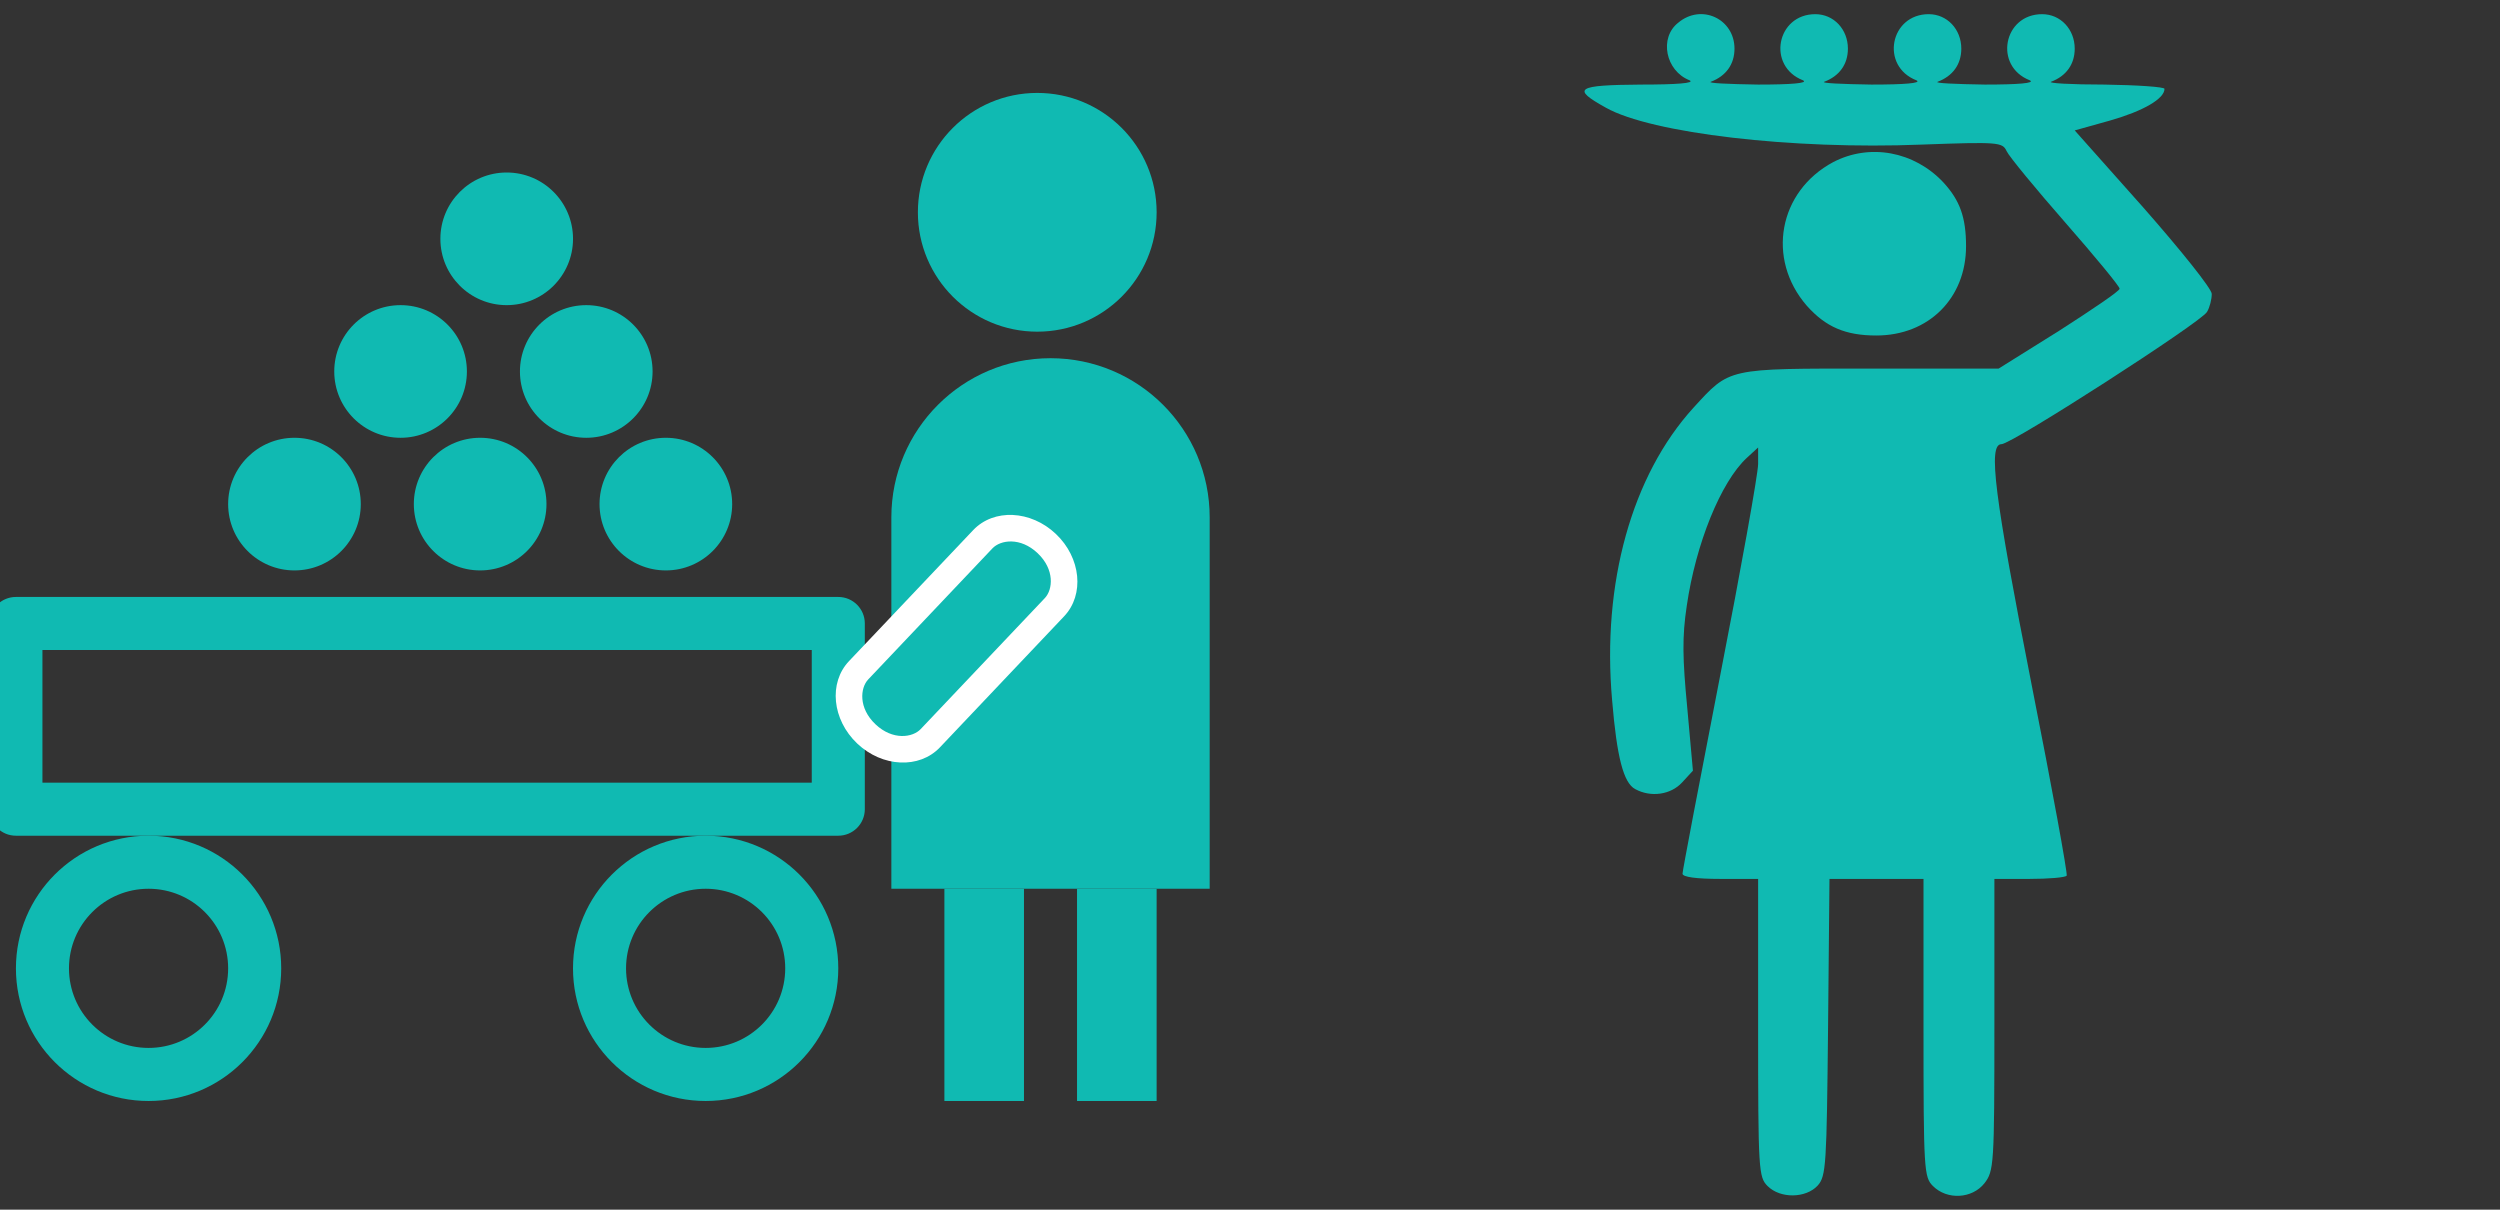 <svg width="124" height="60" viewBox="0 0 124 60" fill="none" xmlns="http://www.w3.org/2000/svg">
<rect x="0" y="0" width="124" height="60" fill="#333333" stroke="none"/>
<g clip-path="url(#clip0_715_509)">
<path fill-rule="evenodd" clip-rule="evenodd" d="M-0.526 30.924C-0.526 30.198 0.063 29.609 0.789 29.609H41.579C42.306 29.609 42.895 30.198 42.895 30.924V40.135C42.895 40.862 42.306 41.451 41.579 41.451H0.789C0.063 41.451 -0.526 40.862 -0.526 40.135V30.924ZM2.105 32.24V38.819H40.263V32.24H2.105Z" fill="#10BAB2"/>
<path fill-rule="evenodd" clip-rule="evenodd" d="M7.369 51.977C9.549 51.977 11.316 50.21 11.316 48.03C11.316 45.85 9.549 44.082 7.369 44.082C5.189 44.082 3.421 45.85 3.421 48.03C3.421 50.21 5.189 51.977 7.369 51.977ZM7.369 54.609C11.002 54.609 13.948 51.663 13.948 48.03C13.948 44.396 11.002 41.451 7.369 41.451C3.735 41.451 0.79 44.396 0.79 48.03C0.79 51.663 3.735 54.609 7.369 54.609Z" fill="#10BAB2"/>
<path fill-rule="evenodd" clip-rule="evenodd" d="M35 51.977C37.18 51.977 38.947 50.21 38.947 48.03C38.947 45.85 37.18 44.082 35 44.082C32.82 44.082 31.052 45.85 31.052 48.03C31.052 50.21 32.82 51.977 35 51.977ZM35 54.609C38.633 54.609 41.579 51.663 41.579 48.03C41.579 44.396 38.633 41.451 35 41.451C31.366 41.451 28.421 44.396 28.421 48.03C28.421 51.663 31.366 54.609 35 54.609Z" fill="#10BAB2"/>
<path d="M17.895 25.003C17.895 26.82 16.422 28.293 14.606 28.293C12.789 28.293 11.316 26.82 11.316 25.003C11.316 23.187 12.789 21.714 14.606 21.714C16.422 21.714 17.895 23.187 17.895 25.003Z" fill="#10BAB2"/>
<path d="M27.105 25.003C27.105 26.82 25.633 28.293 23.816 28.293C21.999 28.293 20.526 26.82 20.526 25.003C20.526 23.187 21.999 21.714 23.816 21.714C25.633 21.714 27.105 23.187 27.105 25.003Z" fill="#10BAB2"/>
<path d="M36.316 25.003C36.316 26.82 34.843 28.293 33.026 28.293C31.21 28.293 29.737 26.82 29.737 25.003C29.737 23.187 31.21 21.714 33.026 21.714C34.843 21.714 36.316 23.187 36.316 25.003Z" fill="#10BAB2"/>
<path d="M32.368 18.425C32.368 20.241 30.896 21.714 29.079 21.714C27.262 21.714 25.789 20.241 25.789 18.425C25.789 16.608 27.262 15.135 29.079 15.135C30.896 15.135 32.368 16.608 32.368 18.425Z" fill="#10BAB2"/>
<path d="M23.158 18.425C23.158 20.241 21.685 21.714 19.869 21.714C18.052 21.714 16.579 20.241 16.579 18.425C16.579 16.608 18.052 15.135 19.869 15.135C21.685 15.135 23.158 16.608 23.158 18.425Z" fill="#10BAB2"/>
<path d="M28.422 11.845C28.422 13.662 26.949 15.135 25.132 15.135C23.315 15.135 21.843 13.662 21.843 11.845C21.843 10.029 23.315 8.556 25.132 8.556C26.949 8.556 28.422 10.029 28.422 11.845Z" fill="#10BAB2"/>
<path d="M57.369 10.53C57.369 13.8 54.718 16.451 51.448 16.451C48.178 16.451 45.527 13.8 45.527 10.53C45.527 7.26 48.178 4.609 51.448 4.609C54.718 4.609 57.369 7.26 57.369 10.53Z" fill="#10BAB2"/>
<path d="M44.211 25.661C44.211 21.301 47.745 17.767 52.105 17.767C56.466 17.767 60 21.301 60 25.661V44.082H44.211V25.661Z" fill="#10BAB2"/>
<path d="M46.842 44.083H50.789V54.609H46.842V44.083Z" fill="#10BAB2"/>
<path d="M53.421 44.083H57.368V54.609H53.421V44.083Z" fill="#10BAB2"/>
<path d="M48.269 26.295C49.289 25.218 51.126 25.302 52.371 26.483C53.617 27.664 53.8 29.493 52.779 30.57L46.621 37.068C45.601 38.144 43.764 38.06 42.518 36.879C41.273 35.699 41.09 33.869 42.11 32.792L48.269 26.295Z" fill="white"/>
<path fill-rule="evenodd" clip-rule="evenodd" d="M51.824 29.665L45.666 36.163C45.265 36.586 44.277 36.733 43.423 35.924C42.57 35.115 42.664 34.121 43.065 33.698L49.224 27.2C49.625 26.777 50.613 26.629 51.466 27.438C52.32 28.247 52.225 29.242 51.824 29.665Z" fill="#10BAB2"/>
</g>
<path d="M83.242 1.125C82.281 1.875 82.609 3.516 83.805 3.984C84.086 4.125 83.148 4.195 81.391 4.195C78.18 4.219 77.922 4.383 79.656 5.344C81.906 6.609 88.891 7.43 95.312 7.172C99.156 7.031 99.32 7.055 99.531 7.5C99.648 7.758 100.961 9.352 102.438 11.039C103.914 12.727 105.133 14.203 105.133 14.32C105.133 14.438 103.773 15.352 102.133 16.406L99.133 18.281H92.805C85.609 18.281 85.82 18.234 83.992 20.227C80.945 23.578 79.445 28.922 79.961 34.734C80.195 37.547 80.523 38.836 81.109 39.141C81.883 39.562 82.867 39.422 83.43 38.812L83.969 38.227L83.688 35.109C83.453 32.648 83.43 31.594 83.664 30.047C84.109 26.977 85.352 23.906 86.641 22.711L87.203 22.195V23.016C87.203 23.484 86.359 28.195 85.328 33.469C84.297 38.766 83.453 43.195 83.453 43.336C83.453 43.5 84.133 43.594 85.328 43.594H87.203V50.977C87.203 58.055 87.227 58.383 87.672 58.828C88.305 59.461 89.57 59.438 90.156 58.805C90.578 58.336 90.602 57.797 90.672 50.953L90.742 43.594H93.062H95.406V50.977C95.406 58.055 95.43 58.383 95.875 58.828C96.578 59.531 97.82 59.461 98.43 58.688C98.898 58.078 98.922 57.797 98.922 50.836V43.594H100.656C101.617 43.594 102.461 43.523 102.508 43.43C102.555 43.312 101.781 39.07 100.773 33.984C98.922 24.562 98.594 22.031 99.273 22.031C99.789 22.031 109.211 15.961 109.469 15.469C109.609 15.234 109.703 14.836 109.703 14.578C109.703 14.32 108.18 12.422 106.305 10.289L102.906 6.469L104.664 5.977C106.305 5.508 107.359 4.898 107.359 4.406C107.359 4.312 106.023 4.219 104.383 4.195C102.719 4.195 101.547 4.125 101.734 4.055C102.484 3.773 102.906 3.188 102.906 2.414C102.906 1.453 102.203 0.703 101.289 0.703C99.367 0.703 98.875 3.281 100.68 3.984C100.961 4.125 100.094 4.195 98.453 4.195C96.977 4.172 95.922 4.125 96.109 4.055C96.859 3.773 97.281 3.188 97.281 2.414C97.281 1.453 96.578 0.703 95.664 0.703C93.742 0.703 93.25 3.281 95.055 3.984C95.336 4.125 94.469 4.195 92.828 4.195C91.352 4.172 90.297 4.125 90.484 4.055C91.234 3.773 91.656 3.188 91.656 2.414C91.656 1.453 90.953 0.703 90.039 0.703C88.117 0.703 87.625 3.281 89.43 3.984C89.711 4.125 88.844 4.195 87.203 4.195C85.727 4.172 84.672 4.125 84.859 4.055C85.609 3.773 86.031 3.188 86.031 2.414C86.031 0.938 84.391 0.164 83.242 1.125Z" fill="#10BAB2"/>
<path d="M90.93 8.039C88.211 9.492 87.602 12.844 89.617 15.164C90.555 16.219 91.539 16.641 93.062 16.641C95.664 16.641 97.516 14.789 97.516 12.211C97.516 10.781 97.211 9.938 96.391 9.047C94.938 7.5 92.734 7.102 90.93 8.039Z" fill="#10BAB2"/>
<defs>
<clipPath id="clip0_715_509">
<rect width="60" height="60" fill="white"/>
</clipPath>
</defs>
</svg>
